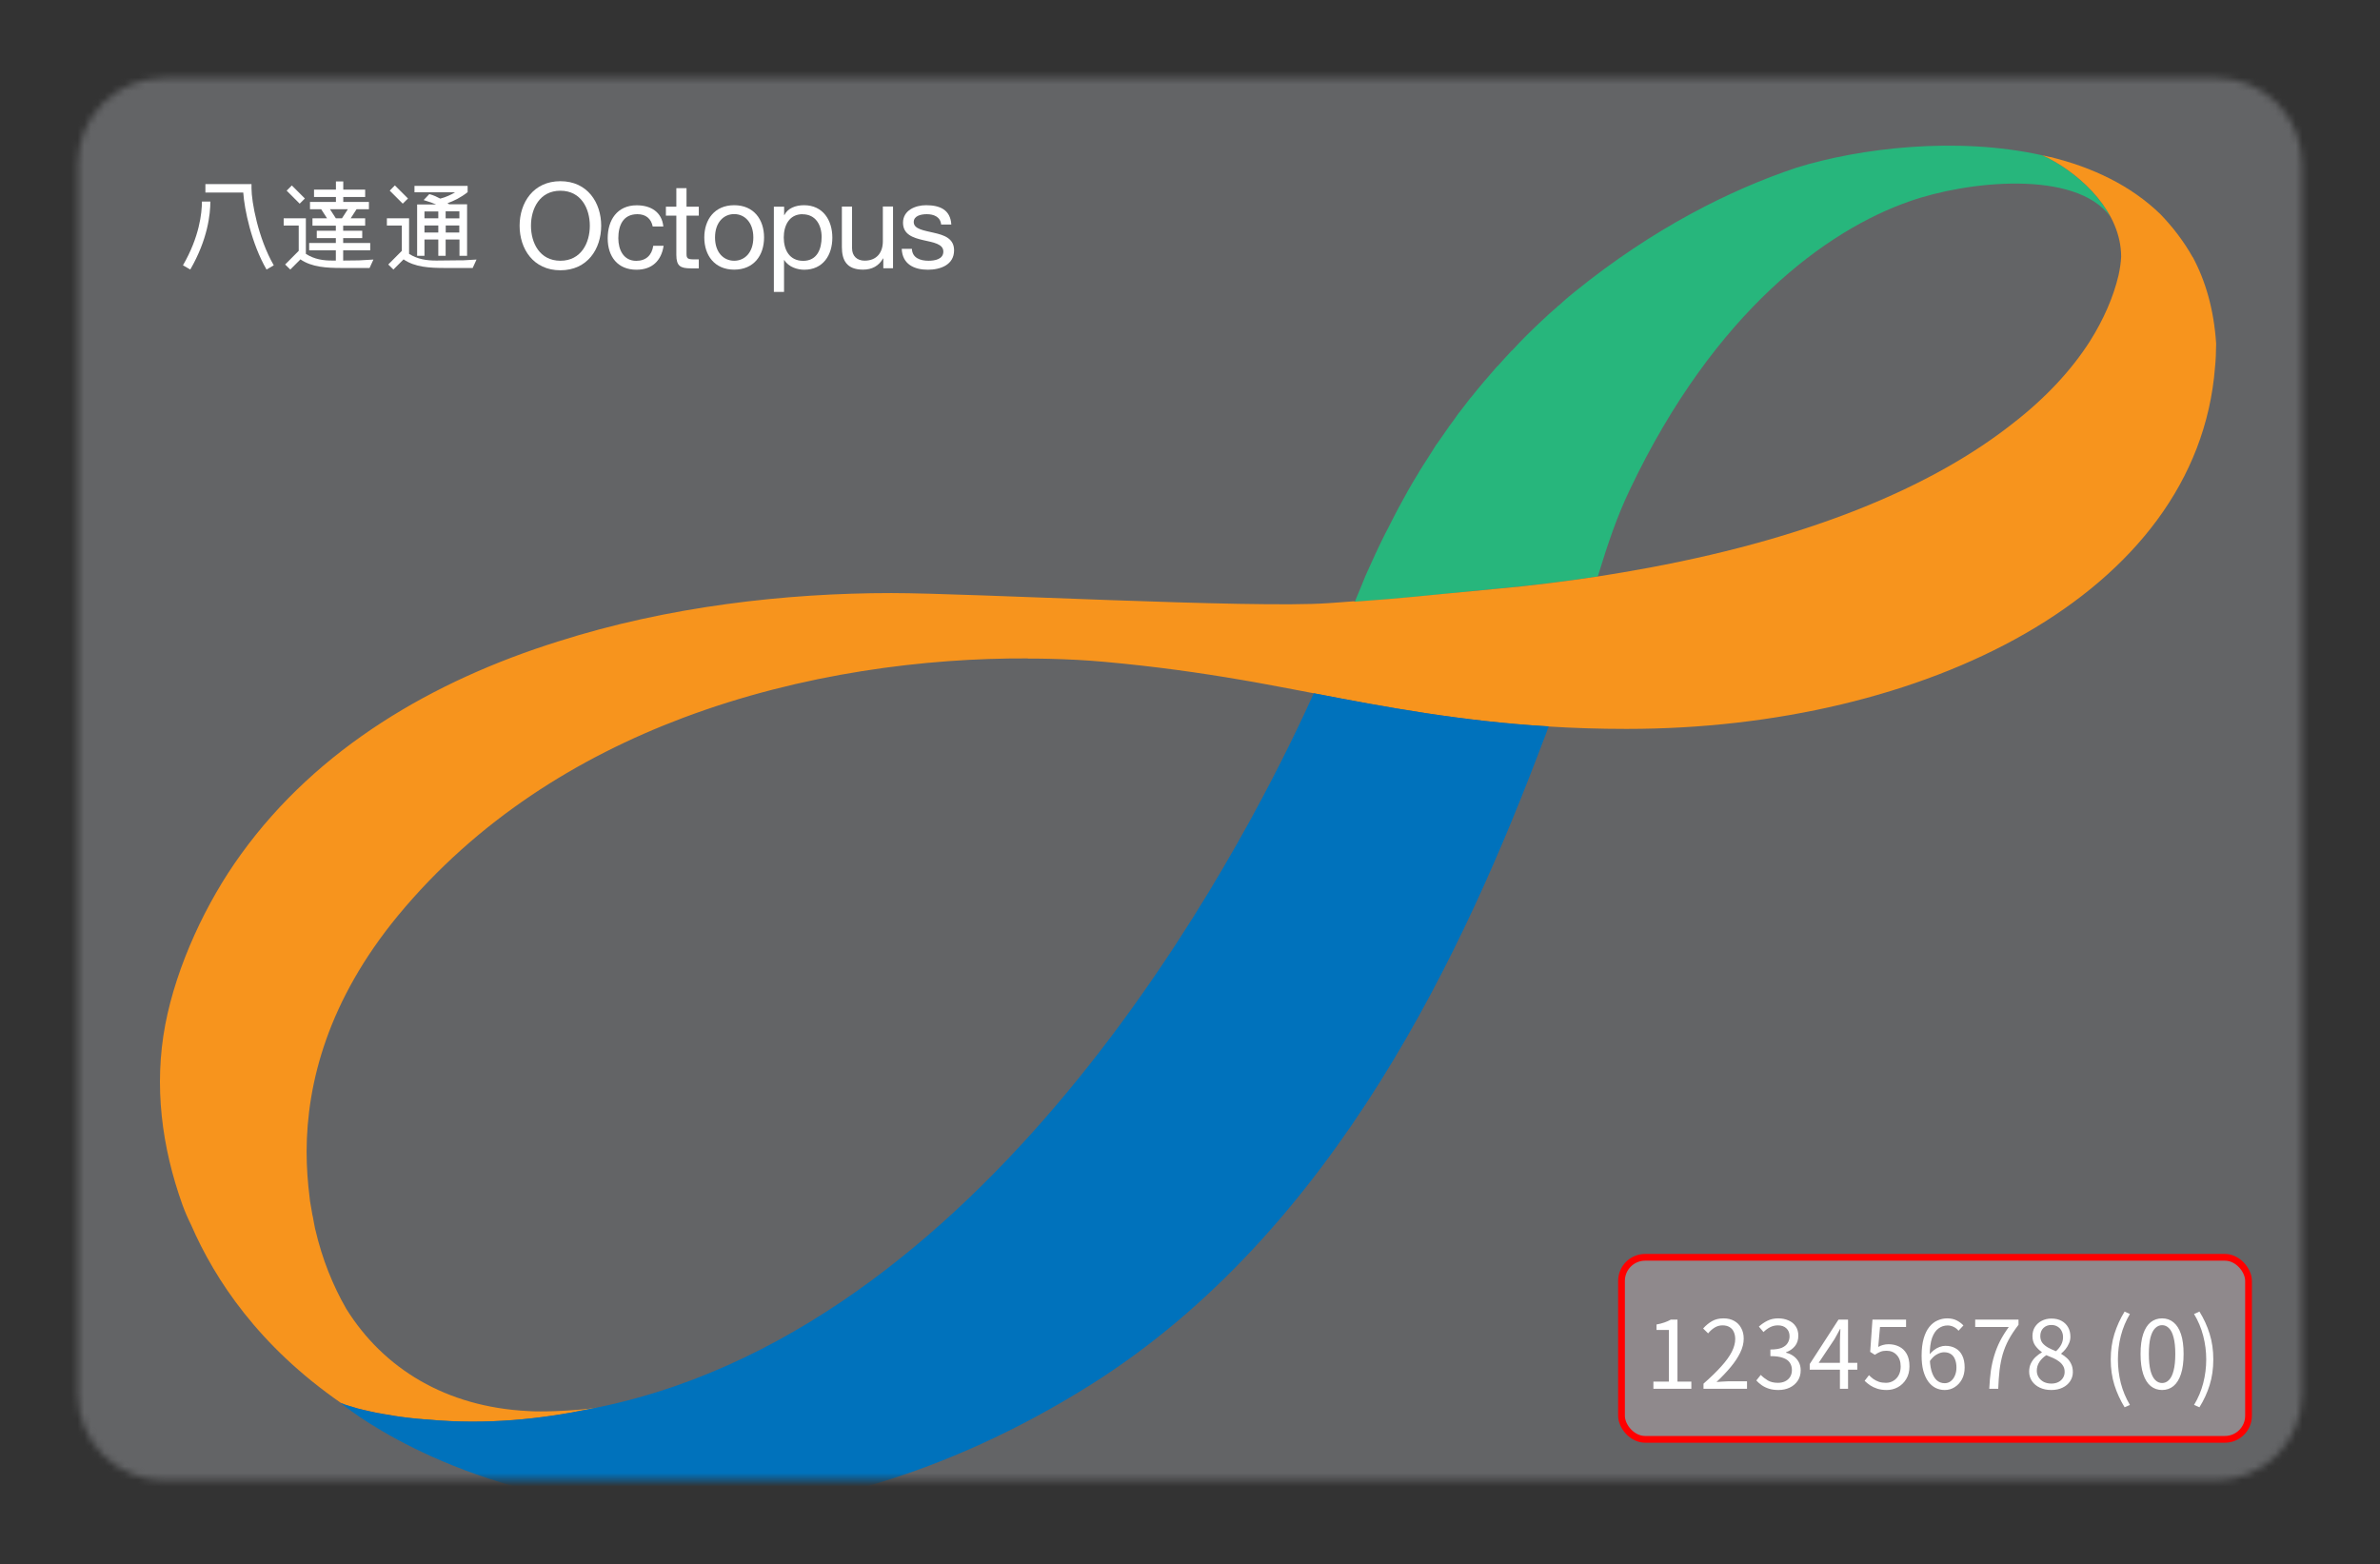 <svg width="353" height="232" viewBox="0 0 353 232" fill="none" xmlns="http://www.w3.org/2000/svg">
<rect x="0" y="0" width="353" height="232" fill="#333333" stroke="none"/>
<mask id="mask0_5014_157334" style="mask-type:luminance" maskUnits="userSpaceOnUse" x="11" y="11" width="331" height="209">
<path d="M24.279 11.556H328.719C335.734 11.556 341.43 17.252 341.43 24.267V206.857C341.43 213.872 335.734 219.568 328.719 219.568H24.279C17.265 219.568 11.555 213.872 11.555 206.844V24.28C11.555 17.265 17.251 11.569 24.266 11.569L24.279 11.556Z" fill="white"/>
</mask>
<g mask="url(#mask0_5014_157334)">
<path d="M353 0H0V231.137H353V0Z" fill="#636466"/>
<path d="M52.559 208.774C52.559 208.774 52.64 208.802 52.694 208.815C52.654 208.815 52.613 208.788 52.559 208.774Z" fill="#3759A6"/>
<path d="M52.83 208.842C52.83 208.842 52.912 208.869 52.952 208.883C52.912 208.883 52.871 208.855 52.83 208.842Z" fill="#3759A6"/>
<path d="M51.402 208.435C51.484 208.462 51.566 208.489 51.661 208.516C51.579 208.489 51.498 208.462 51.402 208.435Z" fill="#3759A6"/>
<path d="M51.742 208.529C51.742 208.529 51.851 208.556 51.905 208.584C51.851 208.57 51.797 208.556 51.742 208.529Z" fill="#3759A6"/>
<path d="M52.027 208.625C52.027 208.625 52.123 208.652 52.177 208.666C52.123 208.652 52.082 208.639 52.027 208.625Z" fill="#3759A6"/>
<path d="M52.287 208.693C52.287 208.693 52.382 208.721 52.423 208.734C52.369 208.734 52.328 208.707 52.287 208.693Z" fill="#3759A6"/>
<path d="M53.115 208.924C53.115 208.924 53.197 208.951 53.238 208.951C53.197 208.951 53.156 208.937 53.115 208.924Z" fill="#3759A6"/>
<path d="M53.387 208.991C53.387 208.991 53.455 209.005 53.495 209.018C53.455 209.018 53.428 209.005 53.387 208.991Z" fill="#3759A6"/>
<path d="M53.672 209.073C53.672 209.073 53.726 209.087 53.767 209.1C53.74 209.1 53.713 209.087 53.672 209.073Z" fill="#3759A6"/>
<path d="M302.918 23.017C302.918 23.017 302.931 23.017 302.945 23.017C302.918 23.017 302.891 23.017 302.891 23.003C302.891 23.003 302.891 23.003 302.918 23.003V23.017Z" fill="#2DB66F"/>
<path d="M217.882 87.713C217.882 87.713 217.923 87.713 217.95 87.713C218.032 87.713 218.127 87.7 218.222 87.686C218.549 87.659 218.875 87.618 219.228 87.591C219.269 87.591 219.31 87.591 219.351 87.591C219.976 87.537 220.628 87.469 221.335 87.401C221.485 87.401 221.621 87.374 221.77 87.36C227.086 86.871 232.116 86.245 236.888 85.525H236.956L236.983 85.511C238.451 80.712 239.838 76.579 241.768 72.569C254.343 46.168 270.983 34.123 283.205 29.868C291.674 26.864 307.866 25.083 313.018 32.152C310.965 28.318 307.24 25.259 303.842 23.479C303.543 23.329 303.243 23.193 302.944 23.057L302.876 23.03C290.22 20.216 275.796 21.956 266.388 24.892C256.546 28.196 245.194 33.879 233.625 43.232C232.782 43.898 231.98 44.591 231.232 45.284C231.11 45.339 231.028 45.448 230.933 45.543C230.186 46.182 229.424 46.848 228.731 47.528C228.704 47.555 228.663 47.568 228.622 47.623C227.113 49.037 225.645 50.491 224.299 51.959C224.177 52.027 224.095 52.123 224.041 52.204C223.429 52.857 222.831 53.509 222.26 54.162C222.178 54.23 222.097 54.325 222.002 54.407C220.724 55.875 219.459 57.329 218.304 58.798C218.236 58.865 218.181 58.974 218.073 59.056C217.583 59.681 217.121 60.293 216.632 60.932C216.536 61.054 216.414 61.217 216.305 61.34C215.843 62.02 215.34 62.699 214.851 63.352C214.851 63.42 214.824 63.447 214.783 63.461C214.266 64.195 213.777 64.915 213.26 65.649C213.192 65.745 213.138 65.853 213.029 65.948C212.648 66.587 212.268 67.158 211.887 67.757C211.765 67.947 211.656 68.124 211.534 68.314C211.153 68.858 210.84 69.429 210.487 69.972C210.419 70.135 210.297 70.272 210.215 70.435C209.794 71.114 209.372 71.849 208.991 72.501C208.951 72.583 208.883 72.691 208.828 72.787C208.502 73.385 208.176 73.969 207.849 74.567C207.727 74.785 207.632 75.002 207.496 75.206C207.265 75.696 206.966 76.172 206.735 76.661C206.64 76.879 206.531 77.055 206.436 77.246C206.109 77.925 205.756 78.564 205.416 79.23C204.573 80.903 203.581 83.037 202.534 85.389C202.017 86.694 201.474 87.985 200.943 89.263C208.203 88.733 209.291 88.57 217.937 87.741L217.882 87.713Z" fill="#27B67C"/>
<path d="M325.2 38.119C323.854 35.727 322.222 33.633 320.441 31.784C316.05 27.515 310.341 24.81 304.101 23.288C304.101 23.288 304.101 23.288 304.073 23.288C304.073 23.288 304.046 23.288 304.033 23.288C303.774 23.233 303.353 23.125 303.081 23.07C303.013 23.056 302.959 23.043 302.918 23.029H302.891L302.959 23.056C303.258 23.192 303.557 23.328 303.856 23.478C308.872 26.102 314.596 31.499 314.609 38.079C314.569 38.935 314.433 39.873 314.215 40.852C313.454 44.06 312.026 47.364 309.96 50.64C307.268 54.841 303.475 59.001 298.432 62.889C287.066 71.834 269.502 79.556 244.692 84.192C242.163 84.668 239.648 85.089 236.997 85.51C236.997 85.51 236.997 85.51 236.97 85.524H236.902C232.13 86.245 227.1 86.884 221.785 87.359C209.427 88.515 209.128 88.651 200.876 89.249C200.876 89.222 200.876 89.208 200.903 89.195C200.835 89.195 200.808 89.195 200.713 89.195C199.666 89.263 198.429 89.385 197.015 89.467C185.813 90.269 143.887 87.971 132.236 87.971C116.562 87.971 99.093 89.942 82.779 95.149C64.263 100.954 47.147 110.919 35.755 126.702C30.602 133.785 26.184 143.234 24.512 151.989C22.799 161.043 23.982 170.151 27.081 178.77C27.448 179.763 27.87 180.741 28.332 181.666C31.907 189.904 38.447 199.706 50.559 208.094L51.198 208.352C51.266 208.379 51.348 208.407 51.429 208.42C51.511 208.447 51.593 208.475 51.688 208.502C51.715 208.502 51.742 208.515 51.769 208.529C51.824 208.543 51.878 208.556 51.932 208.583C51.973 208.583 52.014 208.611 52.041 208.611C52.096 208.611 52.136 208.638 52.191 208.651C52.232 208.651 52.272 208.679 52.313 208.692C52.368 208.692 52.408 208.719 52.449 208.733C52.49 208.733 52.531 208.76 52.585 208.774C52.626 208.774 52.667 208.801 52.721 208.814C52.775 208.814 52.816 208.842 52.871 208.855C52.911 208.855 52.952 208.882 52.993 208.896C53.047 208.896 53.088 208.923 53.142 208.937C53.183 208.937 53.224 208.964 53.265 208.964C53.319 208.978 53.374 208.991 53.428 209.005C53.469 209.005 53.496 209.018 53.537 209.032C53.591 209.046 53.659 209.059 53.713 209.073C53.741 209.073 53.768 209.086 53.809 209.1C53.877 209.114 53.944 209.127 53.999 209.154C54.013 209.154 54.04 209.154 54.053 209.154C54.298 209.209 54.556 209.277 54.815 209.331C55.1 209.399 55.399 209.467 55.712 209.521C55.807 209.535 55.902 209.562 55.997 209.576C55.997 209.576 55.997 209.576 56.025 209.576C56.12 209.589 56.215 209.617 56.31 209.63C56.31 209.63 56.324 209.63 56.337 209.63C56.432 209.644 56.528 209.671 56.623 209.685C56.718 209.698 56.827 209.725 56.922 209.739C57.085 209.766 57.248 209.793 57.411 209.82C57.466 209.82 57.533 209.848 57.602 209.848C57.71 209.861 57.819 209.888 57.914 209.902C57.982 209.902 58.064 209.929 58.132 209.943C58.227 209.956 58.322 209.97 58.431 209.997C58.512 209.997 58.58 210.024 58.662 210.038C58.757 210.052 58.852 210.065 58.961 210.079C59.042 210.079 59.124 210.106 59.192 210.12C59.287 210.12 59.396 210.147 59.491 210.16C59.573 210.16 59.654 210.174 59.722 210.188C59.831 210.188 59.926 210.215 60.035 210.228C60.117 210.228 60.184 210.242 60.266 210.256C60.375 210.269 60.484 210.283 60.592 210.296C60.66 210.296 60.742 210.31 60.81 210.324C60.987 210.337 61.163 210.364 61.34 210.378C61.34 210.378 61.354 210.378 61.367 210.378C61.544 210.391 61.721 210.419 61.884 210.432C62.074 210.446 62.264 210.473 62.455 210.487C62.455 210.487 62.455 210.487 62.468 210.487C62.604 210.487 62.754 210.514 62.89 210.527C62.931 210.527 62.958 210.527 62.999 210.527C62.999 210.527 63.012 210.527 63.026 210.527C63.148 210.527 63.257 210.541 63.379 210.555C72.311 211.397 80.481 210.432 87.102 209.073C87.36 209.018 87.605 208.978 87.863 208.923C88.108 208.869 88.353 208.828 88.597 208.774C88.597 208.774 88.597 208.774 88.625 208.774C87.36 209.005 84.791 209.236 82.29 209.317C81.569 209.345 80.848 209.358 80.155 209.358C79.475 209.358 78.85 209.345 78.293 209.304C66.18 208.692 56.908 203.037 51.361 194.146C49.377 190.693 47.786 186.777 46.767 182.373C46.767 182.373 46.753 182.373 46.753 182.359C46.617 181.734 46.522 181.108 46.4 180.483C46.331 180.293 46.318 180.089 46.277 179.871C46.168 179.3 46.073 178.716 45.978 178.145C45.951 177.968 45.937 177.832 45.924 177.642C45.652 175.48 45.475 173.21 45.475 170.817C45.502 160.58 48.697 148.345 59.043 135.797C70.748 121.632 85.756 112.333 101.322 106.474C118.995 99.826 137.375 97.596 152.397 97.664C152.438 97.664 152.465 97.691 152.547 97.691C153.539 97.691 154.545 97.691 155.565 97.719C158.447 97.787 161.193 97.936 163.763 98.167C171.335 98.847 178.023 99.799 184.1 100.845C186.642 101.267 189.171 101.77 191.7 102.232C192.76 102.436 193.82 102.64 194.894 102.844C205.58 104.897 216.632 106.963 229.724 107.765C233.354 107.996 237.147 108.119 241.13 108.119H241.347C285.177 108.119 325.879 88.284 328.53 54.474C328.639 53.413 328.68 52.312 328.693 51.197V50.898C328.354 45.896 327.13 41.668 325.227 38.133L325.2 38.119Z" fill="#F7941D"/>
<path d="M194.855 102.845C188.819 116.195 155.906 186.167 100.276 205.553C96.483 206.871 92.595 207.959 88.598 208.775C88.598 208.775 88.598 208.775 88.571 208.775C88.326 208.829 88.082 208.87 87.837 208.924C87.579 208.978 87.334 209.019 87.076 209.074C80.455 210.433 72.285 211.398 63.353 210.555C63.231 210.555 63.122 210.542 63 210.528C63 210.528 62.986 210.528 62.972 210.528C62.932 210.528 62.904 210.528 62.864 210.528C62.728 210.528 62.578 210.501 62.442 210.487C62.442 210.487 62.401 210.487 62.374 210.487C62.225 210.487 62.075 210.46 61.926 210.447C61.926 210.447 61.898 210.447 61.885 210.447C61.708 210.433 61.531 210.406 61.368 210.392C61.368 210.392 61.355 210.392 61.341 210.392C59.764 210.229 58.282 210.012 56.909 209.767C56.814 209.753 56.705 209.726 56.61 209.713C56.515 209.699 56.42 209.672 56.325 209.658C56.325 209.658 56.325 209.658 56.297 209.658C56.202 209.645 56.107 209.617 56.012 209.604C56.012 209.604 55.998 209.604 55.985 209.604C55.89 209.59 55.794 209.563 55.699 209.549C55.128 209.427 54.571 209.305 54.041 209.169C54.027 209.169 54 209.169 53.986 209.169C53.918 209.155 53.85 209.142 53.796 209.114C53.769 209.114 53.742 209.101 53.701 209.087C53.647 209.074 53.578 209.06 53.524 209.046C53.483 209.046 53.456 209.033 53.415 209.019C53.361 209.019 53.307 208.992 53.252 208.978C53.211 208.978 53.171 208.965 53.13 208.951C53.075 208.951 53.035 208.924 52.98 208.91C52.94 208.91 52.899 208.883 52.858 208.87C52.804 208.87 52.763 208.843 52.708 208.829C52.668 208.829 52.627 208.802 52.572 208.788C52.532 208.788 52.491 208.761 52.437 208.747C52.382 208.747 52.341 208.72 52.301 208.707C52.26 208.707 52.219 208.679 52.178 208.666C52.124 208.652 52.083 208.639 52.029 208.625C51.988 208.625 51.947 208.598 51.92 208.598C51.866 208.584 51.811 208.571 51.757 208.543C51.73 208.543 51.702 208.53 51.675 208.516C51.594 208.489 51.512 208.462 51.417 208.435C51.335 208.408 51.267 208.394 51.186 208.367L50.547 208.108C50.547 208.108 50.805 208.326 51.295 208.707C55.06 211.575 72.91 223.905 102.859 224.218C102.914 224.218 102.968 224.218 103.036 224.218C103.362 224.218 103.689 224.218 104.028 224.218C118.819 224.218 139.715 219.242 161.684 205.457C198.145 182.578 217.408 140.366 228.896 109.887C229.113 109.343 229.317 108.826 229.508 108.269C229.576 108.092 229.63 107.929 229.698 107.752C216.606 106.95 205.554 104.897 194.868 102.831L194.855 102.845Z" fill="#0072BC"/>
<path d="M83.118 26.877C87.128 26.877 89.168 30.058 89.168 33.484C89.168 36.91 87.142 40.091 83.118 40.091C79.094 40.091 77.068 36.91 77.068 33.484C77.068 30.058 79.108 26.877 83.118 26.877ZM83.118 38.677C86.19 38.677 87.482 36.026 87.482 33.484C87.482 30.942 86.19 28.291 83.118 28.291C80.046 28.291 78.754 30.942 78.754 33.484C78.754 36.026 80.046 38.677 83.118 38.677Z" fill="white"/>
<path d="M96.808 33.593C96.577 32.437 95.788 31.771 94.551 31.771C92.376 31.771 91.71 33.484 91.71 35.346C91.71 37.032 92.471 38.691 94.374 38.691C95.815 38.691 96.685 37.848 96.889 36.461H98.426C98.086 38.691 96.699 40.009 94.401 40.009C91.615 40.009 90.133 38.065 90.133 35.346C90.133 32.627 91.547 30.452 94.442 30.452C96.509 30.452 98.167 31.431 98.385 33.593H96.835H96.808Z" fill="white"/>
<path d="M101.824 30.656H103.646V31.989H101.824V37.658C101.824 38.351 102.015 38.473 102.953 38.473H103.646V39.806H102.491C100.941 39.806 100.315 39.493 100.315 37.807V31.989H98.766V30.656H100.315V27.91H101.824V30.656Z" fill="white"/>
<path d="M108.893 30.439C111.788 30.439 113.325 32.546 113.325 35.224C113.325 37.902 111.788 39.996 108.893 39.996C105.997 39.996 104.461 37.888 104.461 35.224C104.461 32.559 105.997 30.439 108.893 30.439ZM108.893 38.677C110.47 38.677 111.734 37.44 111.734 35.224C111.734 33.008 110.456 31.757 108.893 31.757C107.329 31.757 106.052 32.994 106.052 35.224C106.052 37.453 107.329 38.677 108.893 38.677Z" fill="white"/>
<path d="M114.793 30.656H116.302V31.893H116.343C116.832 30.887 118.001 30.439 119.252 30.439C122.066 30.439 123.453 32.668 123.453 35.251C123.453 37.834 122.08 40.009 119.279 40.009C118.341 40.009 116.995 39.656 116.329 38.582H116.288V43.299H114.779V30.656H114.793ZM119.034 31.771C117.022 31.771 116.248 33.497 116.248 35.224C116.248 37.032 117.063 38.691 119.13 38.691C121.196 38.691 121.862 36.937 121.862 35.156C121.862 33.375 120.978 31.784 119.034 31.784V31.771Z" fill="white"/>
<path d="M132.426 39.792H131.012V38.337H130.971C130.332 39.465 129.313 39.996 128.008 39.996C125.601 39.996 124.867 38.623 124.867 36.651V30.642H126.376V36.828C126.376 37.943 127.083 38.663 128.239 38.663C130.06 38.663 130.944 37.44 130.944 35.795V30.629H132.453V39.764L132.426 39.792Z" fill="white"/>
<path d="M135.253 36.91C135.308 38.255 136.477 38.677 137.714 38.677C138.652 38.677 139.916 38.459 139.916 37.317C139.916 36.175 138.434 35.958 136.925 35.618C135.443 35.278 133.934 34.789 133.934 33.035C133.934 31.2 135.756 30.439 137.347 30.439C139.359 30.439 140.963 31.077 141.099 33.307H139.59C139.481 32.138 138.462 31.771 137.469 31.771C136.572 31.771 135.525 32.016 135.525 32.94C135.525 34.014 137.116 34.191 138.516 34.531C140.025 34.87 141.507 35.36 141.507 37.127C141.507 39.302 139.468 40.009 137.619 40.009C135.566 40.009 133.839 39.18 133.744 36.91H135.253Z" fill="white"/>
<path d="M67.307 28.643C66.899 28.861 66.151 29.255 65.295 29.459C64.832 29.214 64.316 28.956 63.677 28.793L62.834 29.677C63.745 29.948 64.207 30.125 64.683 30.329H61.869V37.942H62.956V35.522H65.009V37.942H66.097V35.522H68.15V37.942H69.278V30.302H66.627C66.505 30.207 66.341 30.139 66.355 30.152C67.32 29.799 68.34 29.309 69.359 28.507V27.569H69.346H61.475V28.521H67.511L67.293 28.63L67.307 28.643ZM65.009 34.489H62.956V33.442H65.009V34.489ZM64.996 32.382H62.956V31.362H65.009V32.382H64.996ZM68.122 34.489H66.11V33.442H68.122V34.489ZM68.136 31.349V32.395H66.097V31.349H68.136Z" fill="white"/>
<path d="M27.148 39.356L28.222 39.982C30.819 35.495 31.2 31.743 31.2 29.895H29.949C29.949 31.608 29.582 35.129 27.135 39.356H27.148Z" fill="white"/>
<path d="M37.317 27.311H30.465V28.562H36.08C36.243 31.023 37.289 36.107 39.532 39.982L40.606 39.356C38.282 35.332 37.303 29.922 37.303 27.937V27.311H37.317Z" fill="white"/>
<path d="M43.285 27.51L42.516 28.279L44.448 30.212L45.217 29.442L43.285 27.51Z" fill="white"/>
<path d="M50.899 38.636V37.127H54.91V36.039H50.899V35.319H53.727V34.231H50.899V33.47H54.162V32.382H52.014L52.884 31.036H54.719V29.949H50.913V29.215H54.162V28.127H50.913V26.917H49.825V28.127H46.576V29.215H49.825V29.949H45.978V31.036H47.636L48.507 32.382H46.345V33.47H49.812V34.231H46.984V35.319H49.812V36.039H45.855V37.127H49.812V38.649H49.417C47.949 38.663 46.644 38.472 45.366 37.657V32.382H42.076V33.456H44.306V37.208L42.294 39.234L43.055 39.981L44.605 38.432L44.578 38.486C46.263 39.628 48.411 39.75 50.722 39.75H54.814L55.385 38.5L53.251 38.622L50.899 38.649V38.636ZM48.928 31.036H51.593L50.722 32.382H49.812L48.941 31.036H48.928Z" fill="white"/>
<path d="M60.51 29.446L58.566 27.502L57.805 28.277L59.735 30.207L60.51 29.446Z" fill="white"/>
<path d="M68.544 38.608L64.724 38.649C63.256 38.649 61.951 38.459 60.673 37.657V32.382H57.383V33.456H59.599V37.208L57.587 39.234L58.348 39.981L59.898 38.431L59.871 38.486C61.556 39.628 63.691 39.75 66.016 39.75H70.108L70.678 38.499L68.544 38.622V38.608Z" fill="white"/>
</g>
<rect x="240.5" y="186.5" width="93" height="27" rx="3.5" fill="#FCE6EA" fill-opacity="0.29"/>
<rect x="240.5" y="186.5" width="93" height="27" rx="3.5" stroke="#FF0000"/>
<path d="M245.232 206V204.936H247.528V197.278H245.694V196.466C246.151 196.382 246.548 196.279 246.884 196.158C247.229 196.037 247.542 195.897 247.822 195.738H248.802V204.936H250.86V206H245.232ZM252.662 206V205.244C253.735 204.301 254.617 203.443 255.308 202.668C256.008 201.893 256.526 201.175 256.862 200.512C257.198 199.84 257.366 199.21 257.366 198.622C257.366 198.23 257.296 197.88 257.156 197.572C257.025 197.264 256.82 197.026 256.54 196.858C256.26 196.681 255.905 196.592 255.476 196.592C255.056 196.592 254.664 196.704 254.3 196.928C253.945 197.152 253.628 197.437 253.348 197.782L252.606 197.054C253.016 196.597 253.46 196.233 253.936 195.962C254.412 195.691 254.976 195.556 255.63 195.556C256.246 195.556 256.773 195.682 257.212 195.934C257.66 196.177 258.005 196.527 258.248 196.984C258.5 197.432 258.626 197.959 258.626 198.566C258.626 199.247 258.453 199.938 258.108 200.638C257.772 201.338 257.3 202.052 256.694 202.78C256.096 203.499 255.396 204.236 254.594 204.992C254.864 204.973 255.144 204.955 255.434 204.936C255.732 204.908 256.012 204.894 256.274 204.894H259.116V206H252.662ZM263.773 206.182C263.241 206.182 262.77 206.117 262.359 205.986C261.958 205.855 261.603 205.683 261.295 205.468C260.987 205.253 260.721 205.02 260.497 204.768L261.155 203.942C261.454 204.25 261.804 204.525 262.205 204.768C262.616 205.001 263.111 205.118 263.689 205.118C264.1 205.118 264.459 205.043 264.767 204.894C265.085 204.735 265.332 204.516 265.509 204.236C265.687 203.947 265.775 203.606 265.775 203.214C265.775 202.803 265.673 202.444 265.467 202.136C265.271 201.828 264.94 201.59 264.473 201.422C264.007 201.245 263.377 201.156 262.583 201.156V200.176C263.293 200.176 263.853 200.092 264.263 199.924C264.674 199.747 264.968 199.509 265.145 199.21C265.332 198.911 265.425 198.58 265.425 198.216C265.425 197.721 265.271 197.329 264.963 197.04C264.655 196.741 264.231 196.592 263.689 196.592C263.279 196.592 262.891 196.685 262.527 196.872C262.173 197.059 261.851 197.297 261.561 197.586L260.875 196.774C261.267 196.419 261.692 196.13 262.149 195.906C262.616 195.673 263.143 195.556 263.731 195.556C264.31 195.556 264.823 195.659 265.271 195.864C265.729 196.06 266.083 196.349 266.335 196.732C266.597 197.115 266.727 197.577 266.727 198.118C266.727 198.743 266.559 199.261 266.223 199.672C265.887 200.083 265.449 200.386 264.907 200.582V200.652C265.309 200.745 265.673 200.909 265.999 201.142C266.326 201.375 266.587 201.669 266.783 202.024C266.979 202.379 267.077 202.789 267.077 203.256C267.077 203.863 266.928 204.385 266.629 204.824C266.331 205.263 265.934 205.599 265.439 205.832C264.945 206.065 264.389 206.182 263.773 206.182ZM272.897 206V199C272.897 198.748 272.906 198.44 272.925 198.076C272.944 197.712 272.958 197.399 272.967 197.138H272.911C272.78 197.381 272.645 197.633 272.505 197.894C272.374 198.146 272.234 198.398 272.085 198.65L269.747 202.15H275.473V203.172H268.417V202.332L272.687 195.738H274.101V206H272.897ZM279.85 206.182C279.318 206.182 278.847 206.117 278.436 205.986C278.035 205.855 277.68 205.687 277.372 205.482C277.074 205.277 276.803 205.057 276.56 204.824L277.204 203.984C277.4 204.18 277.615 204.367 277.848 204.544C278.091 204.712 278.366 204.852 278.674 204.964C278.982 205.067 279.332 205.118 279.724 205.118C280.126 205.118 280.49 205.02 280.816 204.824C281.152 204.628 281.418 204.348 281.614 203.984C281.81 203.62 281.908 203.191 281.908 202.696C281.908 201.968 281.712 201.399 281.32 200.988C280.938 200.568 280.424 200.358 279.78 200.358C279.444 200.358 279.15 200.409 278.898 200.512C278.646 200.615 278.371 200.764 278.072 200.96L277.386 200.526L277.722 195.738H282.706V196.83H278.842L278.576 199.798C278.8 199.667 279.034 199.569 279.276 199.504C279.528 199.429 279.808 199.392 280.116 199.392C280.686 199.392 281.204 199.509 281.67 199.742C282.137 199.966 282.51 200.321 282.79 200.806C283.07 201.291 283.21 201.912 283.21 202.668C283.21 203.415 283.047 204.049 282.72 204.572C282.403 205.095 281.988 205.496 281.474 205.776C280.961 206.047 280.42 206.182 279.85 206.182ZM288.442 206.182C287.957 206.182 287.504 206.079 287.084 205.874C286.664 205.659 286.3 205.342 285.992 204.922C285.684 204.493 285.441 203.961 285.264 203.326C285.096 202.691 285.012 201.949 285.012 201.1C285.012 200.101 285.115 199.247 285.32 198.538C285.525 197.829 285.805 197.255 286.16 196.816C286.515 196.377 286.921 196.06 287.378 195.864C287.835 195.659 288.311 195.556 288.806 195.556C289.338 195.556 289.8 195.654 290.192 195.85C290.584 196.046 290.925 196.298 291.214 196.606L290.486 197.39C290.29 197.147 290.047 196.956 289.758 196.816C289.469 196.676 289.17 196.606 288.862 196.606C288.377 196.606 287.933 196.751 287.532 197.04C287.131 197.32 286.809 197.787 286.566 198.44C286.333 199.093 286.216 199.98 286.216 201.1C286.216 201.977 286.3 202.719 286.468 203.326C286.645 203.933 286.897 204.395 287.224 204.712C287.56 205.02 287.966 205.174 288.442 205.174C288.778 205.174 289.072 205.076 289.324 204.88C289.585 204.684 289.791 204.413 289.94 204.068C290.099 203.713 290.178 203.307 290.178 202.85C290.178 202.383 290.108 201.982 289.968 201.646C289.837 201.301 289.637 201.039 289.366 200.862C289.095 200.675 288.75 200.582 288.33 200.582C288.003 200.582 287.649 200.689 287.266 200.904C286.883 201.109 286.519 201.469 286.174 201.982L286.132 200.974C286.347 200.694 286.585 200.456 286.846 200.26C287.107 200.055 287.383 199.901 287.672 199.798C287.971 199.686 288.26 199.63 288.54 199.63C289.119 199.63 289.618 199.751 290.038 199.994C290.467 200.227 290.799 200.582 291.032 201.058C291.275 201.534 291.396 202.131 291.396 202.85C291.396 203.513 291.261 204.096 290.99 204.6C290.719 205.095 290.36 205.482 289.912 205.762C289.473 206.042 288.983 206.182 288.442 206.182ZM295.046 206C295.092 205.029 295.172 204.138 295.284 203.326C295.405 202.505 295.578 201.735 295.802 201.016C296.026 200.288 296.31 199.583 296.656 198.902C297.01 198.221 297.44 197.53 297.944 196.83H292.96V195.738H299.386V196.508C298.788 197.283 298.298 198.025 297.916 198.734C297.542 199.443 297.248 200.167 297.034 200.904C296.828 201.641 296.674 202.425 296.572 203.256C296.478 204.077 296.413 204.992 296.376 206H295.046ZM304.239 206.182C303.605 206.182 303.04 206.065 302.545 205.832C302.051 205.599 301.663 205.277 301.383 204.866C301.103 204.455 300.963 203.984 300.963 203.452C300.963 202.995 301.052 202.584 301.229 202.22C301.416 201.847 301.654 201.529 301.943 201.268C302.233 200.997 302.531 200.778 302.839 200.61V200.554C302.466 200.293 302.139 199.971 301.859 199.588C301.589 199.196 301.453 198.729 301.453 198.188C301.453 197.665 301.575 197.213 301.817 196.83C302.069 196.438 302.405 196.135 302.825 195.92C303.255 195.696 303.735 195.584 304.267 195.584C304.855 195.584 305.359 195.701 305.779 195.934C306.199 196.167 306.521 196.485 306.745 196.886C306.969 197.287 307.081 197.754 307.081 198.286C307.081 198.641 307.007 198.977 306.857 199.294C306.717 199.611 306.545 199.896 306.339 200.148C306.134 200.391 305.929 200.596 305.723 200.764V200.834C306.022 201.002 306.302 201.207 306.563 201.45C306.825 201.683 307.035 201.973 307.193 202.318C307.361 202.654 307.445 203.06 307.445 203.536C307.445 204.021 307.31 204.469 307.039 204.88C306.778 205.281 306.405 205.599 305.919 205.832C305.443 206.065 304.883 206.182 304.239 206.182ZM304.939 200.428C305.285 200.12 305.546 199.793 305.723 199.448C305.901 199.093 305.989 198.729 305.989 198.356C305.989 198.011 305.919 197.703 305.779 197.432C305.649 197.161 305.453 196.947 305.191 196.788C304.93 196.62 304.617 196.536 304.253 196.536C303.777 196.536 303.385 196.685 303.077 196.984C302.769 197.283 302.615 197.684 302.615 198.188C302.615 198.589 302.723 198.93 302.937 199.21C303.161 199.481 303.451 199.714 303.805 199.91C304.16 200.097 304.538 200.269 304.939 200.428ZM304.253 205.23C304.655 205.23 305 205.155 305.289 205.006C305.588 204.857 305.817 204.651 305.975 204.39C306.143 204.129 306.227 203.83 306.227 203.494C306.227 203.149 306.153 202.855 306.003 202.612C305.854 202.36 305.653 202.141 305.401 201.954C305.159 201.767 304.874 201.599 304.547 201.45C304.221 201.301 303.875 201.156 303.511 201.016C303.101 201.277 302.76 201.609 302.489 202.01C302.228 202.402 302.097 202.845 302.097 203.34C302.097 203.695 302.191 204.017 302.377 204.306C302.564 204.595 302.821 204.824 303.147 204.992C303.483 205.151 303.852 205.23 304.253 205.23ZM315.122 208.744C314.478 207.699 313.974 206.602 313.61 205.454C313.246 204.297 313.064 203.027 313.064 201.646C313.064 200.274 313.246 199.009 313.61 197.852C313.974 196.695 314.478 195.593 315.122 194.548L315.906 194.912C315.309 195.911 314.861 196.989 314.562 198.146C314.273 199.294 314.128 200.461 314.128 201.646C314.128 202.841 314.273 204.017 314.562 205.174C314.861 206.322 315.309 207.395 315.906 208.394L315.122 208.744ZM320.678 206.182C320.034 206.182 319.47 205.986 318.984 205.594C318.508 205.202 318.14 204.609 317.878 203.816C317.617 203.023 317.486 202.029 317.486 200.834C317.486 199.639 317.617 198.655 317.878 197.88C318.14 197.096 318.508 196.513 318.984 196.13C319.47 195.747 320.034 195.556 320.678 195.556C321.332 195.556 321.896 195.752 322.372 196.144C322.848 196.527 323.217 197.105 323.478 197.88C323.74 198.655 323.87 199.639 323.87 200.834C323.87 202.029 323.74 203.023 323.478 203.816C323.217 204.609 322.848 205.202 322.372 205.594C321.896 205.986 321.332 206.182 320.678 206.182ZM320.678 205.146C321.07 205.146 321.411 204.997 321.7 204.698C321.999 204.399 322.228 203.933 322.386 203.298C322.554 202.654 322.638 201.833 322.638 200.834C322.638 199.835 322.554 199.023 322.386 198.398C322.228 197.763 321.999 197.301 321.7 197.012C321.411 196.713 321.07 196.564 320.678 196.564C320.296 196.564 319.955 196.713 319.656 197.012C319.358 197.301 319.124 197.763 318.956 198.398C318.798 199.023 318.718 199.835 318.718 200.834C318.718 201.833 318.798 202.654 318.956 203.298C319.124 203.933 319.358 204.399 319.656 204.698C319.955 204.997 320.296 205.146 320.678 205.146ZM326.218 208.744L325.42 208.394C326.027 207.395 326.479 206.322 326.778 205.174C327.077 204.017 327.226 202.841 327.226 201.646C327.226 200.461 327.077 199.294 326.778 198.146C326.479 196.989 326.027 195.911 325.42 194.912L326.218 194.548C326.871 195.593 327.375 196.695 327.73 197.852C328.094 199.009 328.276 200.274 328.276 201.646C328.276 203.027 328.094 204.297 327.73 205.454C327.375 206.602 326.871 207.699 326.218 208.744Z" fill="white"/>
</svg>
